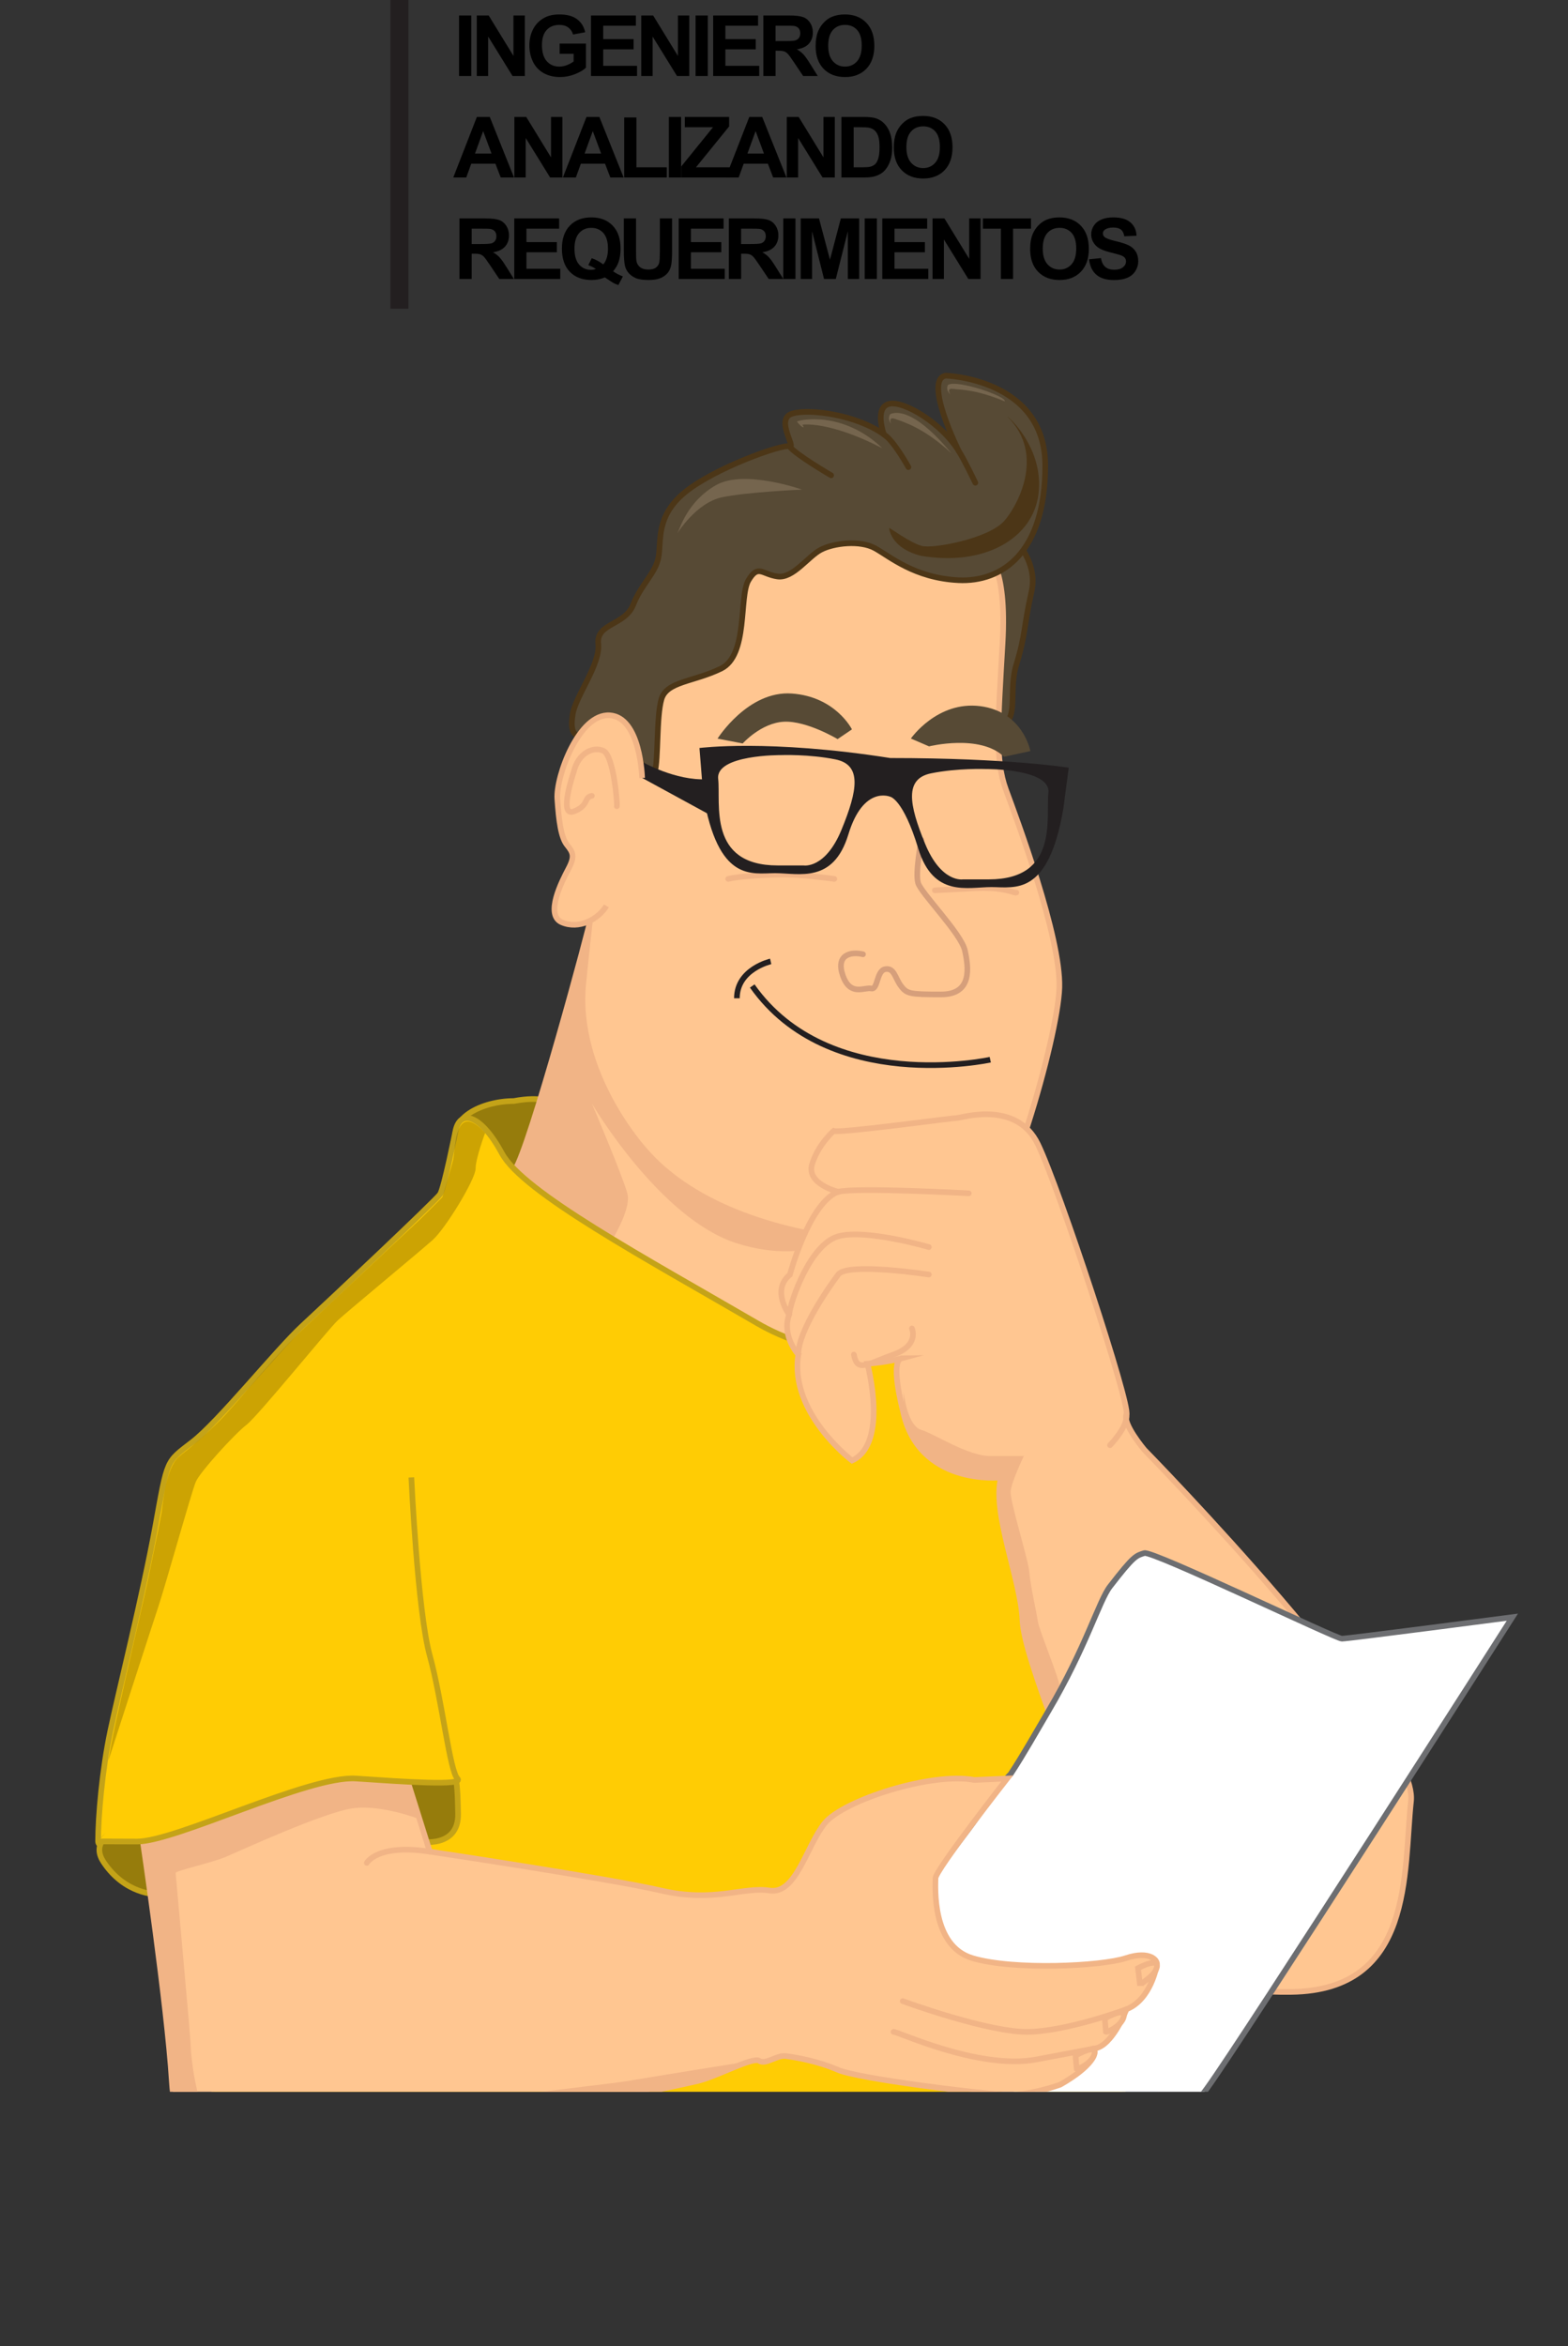<?xml version="1.0" encoding="utf-8"?>
<!-- Generator: Adobe Illustrator 17.0.0, SVG Export Plug-In . SVG Version: 6.00 Build 0)  -->
<!DOCTYPE svg PUBLIC "-//W3C//DTD SVG 1.1//EN" "http://www.w3.org/Graphics/SVG/1.1/DTD/svg11.dtd">
<svg version="1.1" id="Capa_1" xmlns:x="http://ns.adobe.com/Extensibility/1.0/" xmlns:i="http://ns.adobe.com/AdobeIllustrator/10.0/" xmlns:graph="http://ns.adobe.com/Graphs/1.0/"
	 xmlns="http://www.w3.org/2000/svg" xmlns:xlink="http://www.w3.org/1999/xlink" x="0px" y="0px" width="278.166px"
	 height="416.168px" viewBox="0 0 278.166 416.168" enable-background="new 0 0 278.166 416.168" xml:space="preserve">
<rect x="0" y="0" width="278.166" height="416.168" fill="#333333" stroke="none"/>
<g>
	<g>
		<defs>
			<rect id="SVGID_1_" x="0" y="61.043" width="278.166" height="310"/>
		</defs>
		<clipPath id="SVGID_2_">
			<use xlink:href="#SVGID_1_"  overflow="visible"/>
		</clipPath>
		<g clip-path="url(#SVGID_2_)">
			<path fill="#967C0C" d="M81.263,203.643c0,4.605,4.417,8.339,9.864,8.339c5.449,0,9.866-3.734,9.866-8.339
				c0-4.604,0-10.174-9.866-8.338C85.679,195.305,78.823,198.321,81.263,203.643"/>
			<path fill="none" stroke="#C4A318" stroke-miterlimit="10" d="M81.263,203.643c0,4.605,4.417,8.339,9.864,8.339
				c5.449,0,9.866-3.734,9.866-8.339c0-4.604,0-10.174-9.866-8.338C85.679,195.305,78.823,198.321,81.263,203.643z"/>
			<path fill="#574A35" d="M177.541,93.19c0,0,6.924,5.183,5.464,11.701c-1.46,6.519-1.025,7.506-2.71,13.031
				c-1.686,5.524,1.251,11.021-4.622,11.209c-5.871,0.186-11.747-6.41-12.918-8.396C161.583,118.749,172.316,90.796,177.541,93.19"
				/>
			<path fill="none" stroke="#4C3617" stroke-miterlimit="10" d="M177.541,93.19c0,0,6.924,5.183,5.464,11.701
				c-1.46,6.519-1.025,7.506-2.71,13.031c-1.686,5.524,1.251,11.021-4.622,11.209c-5.871,0.186-11.747-6.41-12.918-8.396
				C161.583,118.749,172.316,90.796,177.541,93.19z"/>
			<path fill="#FFC691" d="M104.846,162.637c0,0.817-10.947,41.468-13.51,44.842c-2.562,3.375,11.059,34.664,15.145,34.684
				c4.087,0.02,47.368,14.186,47.368,14.186s5.753-36.623,6.434-37.381s-27.105-15.74-27.922-16.012
				c-0.817-0.273-22.883-16.346-23.428-18.525C108.387,182.251,104.846,162.637,104.846,162.637"/>
			<path fill="none" stroke="#F1B486" stroke-miterlimit="10" d="M104.846,162.637c0,0.817-10.947,41.468-13.51,44.842
				c-2.562,3.375,11.059,34.664,15.145,34.684c4.087,0.02,47.368,14.186,47.368,14.186s5.753-36.623,6.434-37.381
				s-27.105-15.74-27.922-16.012c-0.817-0.273-22.883-16.346-23.428-18.525C108.387,182.251,104.846,162.637,104.846,162.637z"/>
			<path fill="#F1B486" d="M104.053,166.038c0,0-10.185,38.303-11.496,38.825c-1.311,0.524-2.24,6.287-2.425,7.119
				c-0.186,0.83,16.89,10.48,16.89,10.48s5.198-7.478,4.269-10.791c-0.928-3.314-6.297-15.937-6.297-15.937
				s12.007,20.499,25.765,24.819c13.758,4.322,21.103-2.731,22.441-2.731c1.34,0-4.495-9.838-4.495-9.838
				s-22.233-13.734-23.048-14.476C124.842,192.766,104.053,166.038,104.053,166.038"/>
			<path fill="#18252B" d="M31.286,395.95l-0.883,7.822c0,0,6.134,4.876,9.395,6.506c3.262,1.63,10.147,8.155,22.651,5.074
				c12.502-3.08,32.59-14.495,45.286-17.032c12.698-2.538,12.792-9.062,30.865-9.242c18.074-0.182,49.079-8.756,55.873-10.872
				c6.791-2.116,12.394-6.161,11.851-6.704c-0.544-0.545-19.932-9.242-20.476-9.242c-0.544,0-51.947,12.504-51.947,12.504
				l-54.295,21.744c0,0-28.391,1.449-28.933,1.269C50.127,397.595,31.286,395.95,31.286,395.95"/>
			<path fill="#FFCC04" d="M80.808,200.607c0,0-2.023,10.156-2.749,11.245c-0.727,1.089-19.614,18.888-24.336,23.247
				c-4.722,4.358-14.891,17.07-19.614,20.703c-4.721,3.633-4.358,2.905-6.538,14.892c-2.179,11.985-6.538,29.42-7.99,36.322
				c-1.453,6.901-2.179,15.255-2.179,19.614c0,4.357,31.703-8.718,31.703-8.718s-9.247,49.761-12.302,57.025
				c-3.056,7.264-10.684,11.622-9.957,17.797c0.726,6.175,20.34,21.43,31.963,19.252c11.623-2.18,53.756-24.337,59.568-24.337
				c5.811,0,32.326-3.994,42.859-6.174c10.534-2.18,22.52-7.629,31.237-7.265c8.717,0.362,10.532-13.076,10.532-13.076
				s-13.076-91.894-12.711-92.983c0.363-1.09-6.175-30.148-6.175-30.148s-29.784,8.356-49.762-3.269
				c-19.977-11.622-41.588-23.245-45.311-30.146C85.322,197.687,81.626,196.68,80.808,200.607"/>
			<path fill="none" stroke="#C4A318" stroke-miterlimit="10" d="M80.808,200.607c0,0-2.023,10.156-2.749,11.245
				c-0.727,1.089-19.614,18.888-24.336,23.247c-4.722,4.358-14.891,17.07-19.614,20.703c-4.721,3.633-4.358,2.905-6.538,14.892
				c-2.179,11.985-6.538,29.42-7.99,36.322c-1.453,6.901-2.179,15.255-2.179,19.614c0,4.357,31.703-8.718,31.703-8.718
				s-9.247,49.761-12.302,57.025c-3.056,7.264-10.684,11.622-9.957,17.797c0.726,6.175,20.34,21.43,31.963,19.252
				c11.623-2.18,53.756-24.337,59.568-24.337c5.811,0,32.326-3.994,42.859-6.174c10.534-2.18,22.52-7.629,31.237-7.265
				c8.717,0.362,10.532-13.076,10.532-13.076s-13.076-91.894-12.711-92.983c0.363-1.09-6.175-30.148-6.175-30.148
				s-29.784,8.356-49.762-3.269c-19.977-11.622-41.588-23.245-45.311-30.146C85.322,197.687,81.626,196.68,80.808,200.607z"/>
			<path fill="#FFC691" d="M174.856,97.694c0.275,0.771,3.814,2.287,2.997,16.453c-0.817,14.165-1.324,20.703,0.583,25.88
				c1.907,5.175,9.768,26.15,9.496,35.141c-0.272,8.99-9.52,40.743-14.84,43.799c-5.319,3.057-42.918,3.406-58.712-14.923
				c0,0-12.531-13.62-10.897-29.692c1.635-16.073,2.997-26.425,2.997-26.425s-1.907-26.26,12.259-36.611
				c14.165-10.352,17.435-23.155,21.249-23.973C143.801,86.525,173.088,92.753,174.856,97.694"/>
			<path fill="none" stroke="#F1B486" stroke-miterlimit="10" d="M174.856,97.694c0.275,0.771,3.814,2.287,2.997,16.453
				c-0.817,14.165-1.324,20.703,0.583,25.88c1.907,5.175,9.768,26.15,9.496,35.141c-0.272,8.99-9.52,40.743-14.84,43.799
				c-5.319,3.057-42.918,3.406-58.712-14.923c0,0-12.531-13.62-10.897-29.692c1.635-16.073,2.997-26.425,2.997-26.425
				s-1.907-26.26,12.259-36.611c14.165-10.352,17.435-23.155,21.249-23.973C143.801,86.525,173.088,92.753,174.856,97.694z"/>
			<path fill="#FFC691" d="M147.888,200.607c1.089,0.439,20.976-2.289,21.793-2.286s10.624-3.268,14.438,4.634
				c3.813,7.898,16.456,46.31,15.719,47.944c-0.736,1.634,3.167,6.265,3.167,6.265s48.672,49.7,47.31,62.308
				c-1.362,12.607,0.545,33.582-21.248,33.854s-30.486-8.444-34.039-22.882c-3.554-14.439-13.361-35.959-13.634-43.042
				c-0.272-7.082-5.448-19.069-3.813-25.334c0,0-14.71,1.634-17.435-11.986c0,0-2.452-9.182,0-9.184c0,0-2.724,0.739-6.265,1.011
				c0,0,3.814,14.166-2.724,17.162c0,0-11.169-8.444-9.534-18.796c0,0-2.997-3.27-1.635-7.084c0,0-3.212-4.358,0.139-7.082
				c0,0,3.402-12.803,8.578-14.711c0,0-5.721-1.361-4.631-4.903C145.163,202.955,147.888,200.607,147.888,200.607"/>
			<path fill="none" stroke="#F1B486" stroke-miterlimit="10" d="M147.888,200.607c1.089,0.439,20.976-2.289,21.793-2.286
				s10.624-3.268,14.438,4.634c3.813,7.898,16.456,46.31,15.719,47.944c-0.736,1.634,3.167,6.265,3.167,6.265
				s48.672,49.7,47.31,62.308c-1.362,12.607,0.545,33.582-21.248,33.854s-30.486-8.444-34.039-22.882
				c-3.554-14.439-13.361-35.959-13.634-43.042c-0.272-7.082-5.448-19.069-3.813-25.334c0,0-14.71,1.634-17.435-11.986
				c0,0-2.452-9.182,0-9.184c0,0-2.724,0.739-6.265,1.011c0,0,3.814,14.166-2.724,17.162c0,0-11.169-8.444-9.534-18.796
				c0,0-2.997-3.27-1.635-7.084c0,0-3.212-4.358,0.139-7.082c0,0,3.402-12.803,8.578-14.711c0,0-5.721-1.361-4.631-4.903
				C145.163,202.955,147.888,200.607,147.888,200.607z"/>
			<path fill="#F1B486" d="M160.295,246.838c0,0,0.59,6.011,3.109,6.785c2.52,0.772,8.258,4.649,12.27,4.649h5.95
				c0,0-2.133,4.458-2.328,6.203c-0.192,1.744,3.102,12.017,3.296,14.342c0.193,2.326,1.357,7.559,1.55,8.915
				c0.194,1.357,3.804,10.127,3.797,11.241c-0.008,1.115,1.824,6.286,1.824,6.286h-3.111c0,0-3.866-12.294-4.254-14.039
				c-0.387-1.744-4.309-20.789-4.652-21.898c-0.398-1.299-0.556-5.601-0.556-5.601l0.183-1.825c0,0-4.688,0.359-7.212-0.631
				C167.64,260.273,160.092,258.466,160.295,246.838"/>
			<path fill="#967C0C" d="M27.68,335.999l-1.382-13.306c0,0-11.721,1.906-7.908,7.627C22.204,336.042,27.68,335.999,27.68,335.999"
				/>
			<path fill="none" stroke="#C4A318" stroke-miterlimit="10" d="M27.68,335.999l-1.382-13.306c0,0-11.721,1.906-7.908,7.627
				C22.204,336.042,27.68,335.999,27.68,335.999z"/>
			<path fill="#967C0C" d="M74.335,326.656c0,0,7.043,1.316,6.928-4.93c-0.117-6.246-0.271-9.262-3.462-9.534
				c-3.192-0.272-6.734,2.087-7.143,3.769c-0.409,1.68,2.043,10.695,2.043,10.695L74.335,326.656L74.335,326.656z"/>
			<path fill="none" stroke="#C4A318" stroke-miterlimit="10" d="M74.335,326.656c0,0,7.043,1.316,6.928-4.93
				c-0.117-6.246-0.271-9.262-3.462-9.534c-3.192-0.272-6.734,2.087-7.143,3.769c-0.409,1.68,2.043,10.695,2.043,10.695
				L74.335,326.656L74.335,326.656z"/>
			<path fill="#FFFFFF" d="M268.294,286.858c0,0-29.148,3.814-30.238,3.814c-1.089,0-33.597-15.648-35.051-15.179
				c-1.452,0.469-1.801,0.368-6.083,5.917c-1.971,2.555-4.238,10.762-10.916,22.078c-2.024,3.428-4.435,7.733-6.71,11.182
				c-3.333,3.422-5.285,6.91-7.536,9.852c-3.672,4.798-6.233,8.392-6.233,8.392l-8.801,32.733c0,0,40.659,10.771,46.28,10.563
				c5.622-0.21,4.541,3.268,11.079-5.722C220.622,361.499,268.294,286.858,268.294,286.858"/>
			<path fill="none" stroke="#6D6E71" stroke-miterlimit="10" d="M268.294,286.858c0,0-29.148,3.814-30.238,3.814
				c-1.089,0-33.597-15.648-35.051-15.179c-1.452,0.469-1.801,0.368-6.083,5.917c-1.971,2.555-4.238,10.762-10.916,22.078
				c-2.024,3.428-4.435,7.733-6.71,11.182c-3.333,3.422-5.285,6.91-7.536,9.852c-3.672,4.798-6.233,8.392-6.233,8.392l-8.801,32.733
				c0,0,40.659,10.771,46.28,10.563c5.622-0.21,4.541,3.268,11.079-5.722C220.622,361.499,268.294,286.858,268.294,286.858z"/>
			<path fill="#FFC691" d="M72.248,315.734l3.996,12.712c0,0,31.6,4.722,41.042,6.901c9.444,2.18,14.529-0.728,19.251,0
				c4.722,0.727,6.538-7.99,9.807-11.986c3.269-3.997,18.887-9.08,26.515-7.627l5.812-0.256c0,0-12.713,16.237-12.713,17.69
				s-0.727,11.986,6.538,14.166c7.265,2.179,22.883,1.451,27.241,0c4.359-1.452,5.887,0.519,5.448,1.375
				c0,0-1.011,5.998-5.347,7.693c0,0-2.505,6.631-5.751,6.977c0.955,2.65-6.033,6.412-6.033,6.412s-5.468,1.981-9.712,1.792
				c-4.242-0.188-26.02-2.828-29.698-4.433c-3.676-1.602-7.759-2.262-9.3-2.45c-1.54-0.188-3.52,1.604-4.652,0.849
				c-1.131-0.755-7.508,2.761-10.913,3.578c-3.405,0.817-35.55,7.628-42.905,8.717c-7.355,1.091-20.431,2.725-25.607,2.997
				c-5.175,0.272-13.62,0-15.8,0c-2.179,0-8.172,1.634-8.99-11.714c-0.817-13.348-5.168-42.736-5.168-42.736
				S50.817,315.189,72.248,315.734"/>
			<path fill="none" stroke="#F1B486" stroke-miterlimit="10" d="M72.248,315.734l3.996,12.712c0,0,31.6,4.722,41.042,6.901
				c9.444,2.18,14.529-0.728,19.251,0c4.722,0.727,6.538-7.99,9.807-11.986c3.269-3.997,18.887-9.08,26.515-7.627l5.812-0.256
				c0,0-12.713,16.237-12.713,17.69s-0.727,11.986,6.538,14.166c7.265,2.179,22.883,1.451,27.241,0
				c4.359-1.452,5.887,0.519,5.448,1.375c0,0-1.011,5.998-5.347,7.693c0,0-2.505,6.631-5.751,6.977
				c0.955,2.65-6.033,6.412-6.033,6.412s-5.468,1.981-9.712,1.792c-4.242-0.188-26.02-2.828-29.698-4.433
				c-3.676-1.602-7.759-2.262-9.3-2.45c-1.54-0.188-3.52,1.604-4.652,0.849c-1.131-0.755-7.508,2.761-10.913,3.578
				c-3.405,0.817-35.55,7.628-42.905,8.717c-7.355,1.091-20.431,2.725-25.607,2.997c-5.175,0.272-13.62,0-15.8,0
				c-2.179,0-8.172,1.634-8.99-11.714c-0.817-13.348-5.168-42.736-5.168-42.736S50.817,315.189,72.248,315.734z"/>
			<path fill="none" stroke="#F1B486" stroke-linecap="round" stroke-linejoin="round" stroke-miterlimit="10" d="M65.074,330.444
				c0,0,1.818-3.429,11.168-1.998"/>
			<path fill="#F1B486" d="M74.435,322.693c0,0-6.719-2.654-11.883-1.929c-5.165,0.727-19.851,7.479-22.433,8.581
				c-2.581,1.103-8.956,2.473-8.956,2.877c0,0.405,2.673,29.248,2.673,30.806s1.028,10.456,2.965,11.91
				c1.938,1.452,8.659,4.977,22.097,1.762c13.439-3.216,48.308-6.847,52.486-7.575c4.177-0.725,22.516-3.655,22.516-3.655
				s-9.291,3.512-14.55,4.636c-5.258,1.124-30.523,6.453-35.594,7.255c-5.069,0.799-19.046,3.724-23.768,3.602
				s-19.449,1.298-22.701,0.004c-3.252-1.296-5.329-1.894-6.124-7.662c-0.795-5.769-1.375-18.033-2.093-21.33
				c-0.719-3.296-2.87-19.413-3.174-21.529c-0.303-2.118-0.586-4.056-0.586-4.056l37.04-13.198l9.807,1.09L74.435,322.693z"/>
			<path fill="#FFCC04" d="M17.401,326.631l6.885,0.025c6.886,0.025,30.436-11.739,38.88-11.178c8.445,0.564,19.342,1.345,17.98,0
				c-1.362-1.343-2.725-13.91-4.904-21.81c-2.179-7.899-3.268-31.6-3.268-31.6"/>
			<path fill="none" stroke="#C4A318" stroke-miterlimit="10" d="M17.401,326.631l6.885,0.025
				c6.886,0.025,30.436-11.739,38.88-11.178c8.445,0.564,19.342,1.345,17.98,0c-1.362-1.343-2.725-13.91-4.904-21.81
				c-2.179-7.899-3.268-31.6-3.268-31.6"/>
			<path fill="none" stroke="#F1B486" stroke-linecap="round" stroke-linejoin="round" stroke-miterlimit="10" d="M160.146,354.962
				c0,0,15.528,5.72,22.611,5.448c7.082-0.273,17.081-4.008,17.081-4.008"/>
			<path fill="none" stroke="#F1B486" stroke-linecap="round" stroke-linejoin="round" stroke-miterlimit="10" d="M158.511,360.419
				c0.273-0.283,15.095,6.826,25.335,4.893l10.241-1.931"/>
			<path fill="none" stroke="#F1B486" stroke-linecap="round" stroke-linejoin="round" stroke-miterlimit="10" d="M171.86,211.672
				c0,0-19.887-1.09-23.155-0.273"/>
			<path fill="none" stroke="#F1B486" stroke-linecap="round" stroke-linejoin="round" stroke-miterlimit="10" d="M164.777,221.206
				c0,0-11.169-3.269-16.072-1.906c-4.903,1.362-8.396,11.211-8.717,13.892"/>
			<path fill="none" stroke="#F1B486" stroke-linecap="round" stroke-linejoin="round" stroke-miterlimit="10" d="M164.777,226.079
				c0,0-14.438-2.208-16.072,0c-1.635,2.21-7.099,9.924-7.082,14.196"/>
			<path fill="none" stroke="#F1B486" stroke-linecap="round" stroke-linejoin="round" stroke-miterlimit="10" d="M161.78,235.645
				c0,0,1.362,2.996-3.269,4.631c-4.631,1.634-6.432,3.269-7.031,0"/>
			<path fill="none" stroke="#F1B486" stroke-linecap="round" stroke-linejoin="round" stroke-miterlimit="10" d="M196.922,256.348
				c0,0,3.213-3.292,2.916-5.448"/>
			<path fill="none" stroke="#231F20" stroke-miterlimit="10" d="M175.673,187.972c0,0-28.604,6.265-42.224-13.076"/>
			<path fill="none" stroke="#F1B486" stroke-linecap="round" stroke-linejoin="round" stroke-miterlimit="10" d="M165.85,157.926
				c0,0,1.8-0.101,7.069-0.372c5.269-0.272,7.087,0.936,7.377,0.771"/>
			<path fill="none" stroke="#231F20" stroke-miterlimit="10" d="M136.718,170.536c0,0-5.993,1.362-5.993,6.538"/>
			<path fill="none" stroke="#F1B486" stroke-linecap="round" stroke-linejoin="round" stroke-miterlimit="10" d="M148.017,155.9
				c0,0-5.878-0.831-9.309-0.78c-3.43,0.052-7.883,0.35-9.525,0.78"/>
			<path fill="#574A35" d="M167.747,66.629c0,0,17.681,0.528,17.681,15.966s-7.653,20.715-15.437,20.319
				c-7.786-0.396-12.141-4.222-14.779-5.674c-2.639-1.451-7.276-0.923-9.576,0.264c-2.298,1.188-4.938,5.146-7.708,4.751
				c-2.772-0.396-3.431-2.202-5.148,0.679c-1.715,2.882,0,13.295-4.88,15.67c-4.882,2.375-9.632,2.243-10.557,5.41
				c-0.923,3.167-0.526,10.688-1.188,12.931l-2.242-1.189c0,0-2.289-7.371-4.471-7.363c-2.184,0.008-9.021,5.808-7.869-1.517
				c0.338-3.128,4.956-8.963,4.561-12.658c-0.396-3.693,4.745-3.253,6.197-6.949c1.451-3.693,3.957-5.541,4.486-8.443
				c0.526-2.903-0.529-7.275,4.749-11.554c5.277-4.28,17.153-8.503,18.472-8.107c1.319,0.397-2.638-4.882,0.529-5.804
				c3.166-0.925,11.478,0.264,16.228,3.694c0,0-1.716-4.751,0.924-5.412c2.639-0.658,9.5,3.563,12.403,8.445
				C170.123,80.087,163.788,67.422,167.747,66.629"/>
			<path fill="none" stroke="#4C3617" stroke-miterlimit="10" d="M167.747,66.629c0,0,17.681,0.528,17.681,15.966
				s-7.653,20.715-15.437,20.319c-7.786-0.396-12.141-4.222-14.779-5.674c-2.639-1.451-7.276-0.923-9.576,0.264
				c-2.298,1.188-4.938,5.146-7.708,4.751c-2.772-0.396-3.431-2.202-5.148,0.679c-1.715,2.882,0,13.295-4.88,15.67
				c-4.882,2.375-9.632,2.243-10.557,5.41c-0.923,3.167-0.526,10.688-1.188,12.931l-2.242-1.189c0,0-2.289-7.371-4.471-7.363
				c-2.184,0.008-9.021,5.808-7.869-1.517c0.338-3.128,4.956-8.963,4.561-12.658c-0.396-3.693,4.745-3.253,6.197-6.949
				c1.451-3.693,3.957-5.541,4.486-8.443c0.526-2.903-0.529-7.275,4.749-11.554c5.277-4.28,17.153-8.503,18.472-8.107
				c1.319,0.397-2.638-4.882,0.529-5.804c3.166-0.925,11.478,0.264,16.228,3.694c0,0-1.716-4.751,0.924-5.412
				c2.639-0.658,9.5,3.563,12.403,8.445C170.123,80.087,163.788,67.422,167.747,66.629z"/>
			<path fill="none" stroke="#4C3617" stroke-linecap="round" stroke-linejoin="round" stroke-miterlimit="10" d="M173.025,85.629
				c0,0-2.031-4.25-2.903-5.542"/>
			<path fill="none" stroke="#4C3617" stroke-linecap="round" stroke-linejoin="round" stroke-miterlimit="10" d="M161.15,82.858
				c0,0-2.58-4.708-4.355-5.806"/>
			<path fill="none" stroke="#4C3617" stroke-linecap="round" stroke-linejoin="round" stroke-miterlimit="10" d="M147.445,84.309
				c0,0-6.35-3.694-7.406-5.145"/>
			<path fill="#231F20" d="M125.393,138.221c0.015,0.916,0.753,6.436,0.753,6.436l-12.232-6.672v-2.85
				C113.913,135.135,119.833,138.525,125.393,138.221"/>
			<path fill="#FFC691" d="M113.913,138c0,0-0.276-10.752-5.745-11.117c-5.47-0.363-9.56,10.854-9.296,14.812
				c0.264,3.957,0.66,6.86,1.716,8.18c1.055,1.319,1.451,1.979,0.264,4.222c-1.188,2.244-4.222,8.182-1.188,9.501
				s6.466-0.528,7.917-2.903"/>
			<path fill="none" stroke="#F1B486" stroke-miterlimit="10" d="M113.913,138c0,0-0.276-10.752-5.745-11.117
				c-5.47-0.363-9.56,10.854-9.296,14.812c0.264,3.957,0.66,6.86,1.716,8.18c1.055,1.319,1.451,1.979,0.264,4.222
				c-1.188,2.244-4.222,8.182-1.188,9.501s6.466-0.528,7.917-2.903"/>
			<path fill="#FFC691" d="M109.428,143.014c0.132-0.528-0.594-8.935-2.342-9.811c-1.748-0.877-4.52,0.311-5.311,3.741
				c0,0-2.771,8.047,0,6.993c2.771-1.056,1.75-2.505,3.218-2.771"/>
			<path fill="none" stroke="#F1B486" stroke-linecap="round" stroke-linejoin="round" stroke-miterlimit="10" d="M109.428,143.014
				c0.132-0.528-0.594-8.935-2.342-9.811c-1.748-0.877-4.52,0.311-5.311,3.741c0,0-2.771,8.047,0,6.993
				c2.771-1.056,1.75-2.505,3.218-2.771"/>
			<path fill="#FFC691" d="M199.188,358.189c1.195-2.691-3.202-0.138-3.202-0.138l0.206,2.35
				C196.417,360.523,198.497,359.568,199.188,358.189"/>
			<path fill="none" stroke="#F1B486" stroke-miterlimit="10" d="M199.188,358.189c1.195-2.691-3.202-0.138-3.202-0.138l0.206,2.35
				C196.417,360.523,198.497,359.568,199.188,358.189z"/>
			<path fill="#FFC691" d="M205.052,349.453c1.195-2.691-3.163-0.34-3.163-0.34l0.365,3.102
				C202.282,351.789,204.361,350.835,205.052,349.453"/>
			<path fill="none" stroke="#F1B486" stroke-miterlimit="10" d="M205.052,349.453c1.195-2.691-3.163-0.34-3.163-0.34l0.365,3.102
				C202.282,351.789,204.361,350.835,205.052,349.453z"/>
			<path fill="#FFC691" d="M194.005,364.764c1.195-2.69-3.202-0.137-3.202-0.137l0.206,2.35
				C191.235,367.1,193.314,366.145,194.005,364.764"/>
			<path fill="none" stroke="#F1B486" stroke-miterlimit="10" d="M194.005,364.764c1.195-2.69-3.202-0.137-3.202-0.137l0.206,2.35
				C191.235,367.1,193.314,366.145,194.005,364.764z"/>
			<path fill="none" stroke="#D69F7B" stroke-linecap="round" stroke-linejoin="round" stroke-miterlimit="10" d="M153.101,169.271
				c-2.242-0.528-4.882,0.131-3.562,3.825c1.32,3.695,3.826,1.98,5.022,2.244c1.197,0.264,0.915-3.167,2.499-3.431
				c1.584-0.265,1.715,1.583,2.771,2.985c1.054,1.402,1.583,1.5,7.128,1.5c5.545,0,4.879-4.75,4.218-7.784
				c-0.659-3.035-7.784-10.16-8.312-12.008c-0.529-1.848,0.58-7.638,0.58-7.638"/>
			<path fill="#231F20" d="M157.932,134.461c-21.603-3.391-33.845-1.778-33.845-1.778l0.661,8.273
				c2.671,15.642,8.584,13.926,12.781,13.926s10.3,1.906,12.971-6.866c2.67-8.776,7.431-6.687,7.431-6.687s2.289,0.381,4.96,9.156
				c2.669,8.774,8.774,6.867,12.971,6.867c4.197,0,10.11,1.717,12.78-13.925l0.954-7.25
				C189.597,136.178,179.106,134.461,157.932,134.461 M164.108,149.653c-2.879-7.005-3.646-11.515,1.056-12.476
				c4.701-0.957,9.691-0.766,9.691-0.766s11.61-0.097,11.131,4.222c-0.48,4.317,1.917,15.353-10.557,15.353h-4.605
				C170.825,155.986,166.986,156.658,164.108,149.653 M127.406,138.163c-0.48-4.319,11.131-4.222,11.131-4.222
				s4.99-0.191,9.692,0.767c4.701,0.96,3.933,5.47,1.055,12.474c-2.879,7.006-6.717,6.334-6.717,6.334h-4.605
				C125.488,153.516,127.886,142.48,127.406,138.163"/>
			<path fill="#574A35" d="M164.813,132.392c0,0,9.037-2.243,13.306,1.846l4.671-1.011c0,0-1.281-7.001-8.907-7.968
				c-7.626-0.966-12.291,5.744-12.291,5.744L164.813,132.392z"/>
			<path fill="#574A35" d="M148.59,131.103c0,0-5.458-3.28-9.509-3.084c-4.052,0.198-7.328,3.857-7.328,3.857l-4.459-0.858
				c0,0,5.382-8.546,13.165-8c7.783,0.545,10.677,6.361,10.677,6.361L148.59,131.103z"/>
			<path fill="#75654E" d="M142.28,86.848c0,0-10.231-3.64-15.228-0.811c-4.996,2.829-6.38,7.518-6.872,8.541
				c0,0,3.332-5.417,7.915-6.37C132.678,87.257,142.28,86.848,142.28,86.848"/>
			<path fill="#75654E" d="M168.789,80.418c-5.64-6.811-9.098-7.673-10.819-6.981c0,0-0.674,0.669,0.108,1.743
				c0,0-0.578-1.322,0.679-0.881C160.013,74.743,163.918,75.841,168.789,80.418"/>
			<path fill="#75654E" d="M178.236,71.191c0.402-0.88-8.485-3.907-10.053-2.916c0,0-0.542,0.781,0.423,1.693
				c0,0-0.807-1.193,0.508-0.986C170.431,69.19,172.937,68.994,178.236,71.191"/>
			<path fill="#4C3617" d="M157.724,93.65c0.23,0.003,3.718,2.631,5.792,3.182c2.073,0.551,11.81-1.301,14.607-4.395
				c2.172-2.403,7.538-11.686,0.569-18.571c0.054,0.042,0.101,0.076,0.169,0.133c1.48,1.263,6.168,6.44,5.39,13.464
				c-0.899,8.106-9.744,13.088-20.994,11.102C158.595,97.333,157.821,94.498,157.724,93.65"/>
			<path fill="#75654E" d="M156.521,79.502c-6.958-6.664-14.61-5.066-15.142-4.729c0,0,0.479,0.673,0.956,0.958
				c0.477,0.285,0.008-0.392,0.008-0.392S146.943,74.572,156.521,79.502"/>
			<path opacity="0.2" enable-background="new    " d="M86.057,200.982c0,0-1.684,4.474-1.684,6.316s-5.283,10.564-7.617,12.654
				c-2.334,2.088-15.111,12.652-16.83,14.251c-1.72,1.597-14.127,16.952-16.216,18.55c-2.088,1.597-8.23,8.352-8.967,10.073
				s-5.407,18.428-6.635,22.113s-8.882,27.387-8.882,27.387s0.514-3.223,1.475-7.589c1.881-8.548,4.933-21.556,5.422-23.913
				c0.737-3.564,1.922-9.293,2.488-12.24c0.269-1.412,0.671-7.254,2.633-9.656c0.588-0.724,1.389-1.215,2.59-2.228
				c5.123-4.334,6.498-6.192,7.739-7.53c1.336-1.439,7.793-9.288,12.107-13.312c4.315-4.025,19.763-18.586,20.179-18.943
				c0.759-0.654,4.609-4.549,4.609-4.549s1.619-5.252,1.927-6.685c0.309-1.435,0.301-5.934,2.079-6.657
				C83.943,198.426,86.057,200.982,86.057,200.982"/>
		</g>
	</g>
</g>
<g>
	<path d="M81.439,13.483V2.746h2.168v10.737C83.607,13.483,81.439,13.483,81.439,13.483z"/>
	<path d="M84.584,13.483V2.746h2.109l4.395,7.171V2.746h2.014v10.737h-2.175l-4.329-7.002v7.002
		C86.598,13.483,84.584,13.483,84.584,13.483z"/>
	<path d="M99.279,9.536v-1.81h4.673v4.277c-0.454,0.439-1.112,0.826-1.974,1.161c-0.862,0.334-1.734,0.502-2.618,0.502
		c-1.123,0-2.102-0.236-2.937-0.707c-0.835-0.472-1.462-1.146-1.882-2.021c-0.42-0.877-0.63-1.83-0.63-2.86
		c0-1.118,0.234-2.111,0.703-2.981c0.469-0.868,1.155-1.535,2.058-1.999c0.688-0.356,1.545-0.534,2.571-0.534
		c1.333,0,2.374,0.279,3.124,0.838c0.749,0.56,1.231,1.332,1.446,2.318l-2.153,0.402c-0.151-0.527-0.436-0.943-0.854-1.248
		c-0.417-0.306-0.938-0.458-1.563-0.458c-0.947,0-1.701,0.3-2.26,0.901c-0.559,0.6-0.838,1.491-0.838,2.673
		c0,1.274,0.283,2.23,0.85,2.867c0.566,0.638,1.309,0.956,2.227,0.956c0.454,0,0.909-0.089,1.366-0.268
		c0.457-0.178,0.849-0.394,1.176-0.648V9.536H99.279z"/>
	<path d="M104.842,13.483V2.746h7.961v1.816h-5.793v2.38h5.391v1.81h-5.391v2.923h5.999v1.809h-8.167V13.483z"/>
	<path d="M113.759,13.483V2.746h2.109l4.395,7.171V2.746h2.014v10.737h-2.175l-4.329-7.002v7.002
		C115.773,13.483,113.759,13.483,113.759,13.483z"/>
	<path d="M123.394,13.483V2.746h2.168v10.737C125.562,13.483,123.394,13.483,123.394,13.483z"/>
	<path d="M126.517,13.483V2.746h7.961v1.816h-5.793v2.38h5.391v1.81h-5.391v2.923h5.999v1.809h-8.167V13.483z"/>
	<path d="M135.419,13.483V2.746h4.563c1.147,0,1.981,0.097,2.501,0.289c0.52,0.193,0.936,0.536,1.249,1.029s0.469,1.058,0.469,1.692
		c0,0.805-0.237,1.471-0.71,1.995c-0.474,0.525-1.182,0.856-2.124,0.993c0.469,0.273,0.855,0.573,1.161,0.9
		c0.305,0.327,0.716,0.908,1.234,1.743l1.311,2.095h-2.593l-1.567-2.336c-0.557-0.836-0.938-1.361-1.143-1.579
		c-0.205-0.217-0.422-0.366-0.652-0.446C138.889,9.04,138.525,9,138.027,9h-0.439v4.482h-2.169V13.483z M137.587,7.287h1.604
		c1.04,0,1.689-0.044,1.948-0.132s0.461-0.239,0.608-0.454s0.22-0.483,0.22-0.806c0-0.361-0.097-0.653-0.289-0.875
		c-0.193-0.223-0.465-0.363-0.817-0.422c-0.176-0.023-0.703-0.036-1.582-0.036h-1.692V7.287z"/>
	<path d="M144.695,8.181c0-1.094,0.164-2.012,0.491-2.754c0.244-0.547,0.577-1.037,1-1.473c0.422-0.434,0.885-0.756,1.388-0.967
		c0.669-0.282,1.44-0.424,2.314-0.424c1.582,0,2.848,0.49,3.798,1.472c0.949,0.981,1.424,2.347,1.424,4.095
		c0,1.733-0.471,3.089-1.414,4.068c-0.942,0.979-2.202,1.469-3.779,1.469c-1.597,0-2.866-0.487-3.809-1.462
		C145.166,11.231,144.695,9.89,144.695,8.181z M146.929,8.107c0,1.216,0.281,2.138,0.842,2.765c0.562,0.628,1.274,0.941,2.139,0.941
		s1.573-0.312,2.127-0.934c0.554-0.623,0.832-1.557,0.832-2.802c0-1.23-0.27-2.148-0.809-2.754c-0.54-0.605-1.256-0.908-2.15-0.908
		s-1.614,0.307-2.161,0.919C147.202,5.948,146.929,6.872,146.929,8.107z"/>
	<path d="M91.187,31.483h-2.358l-0.938-2.439h-4.292l-0.886,2.439h-2.3l4.182-10.737h2.292L91.187,31.483z M87.195,27.235
		l-1.479-3.984l-1.45,3.984H87.195z"/>
	<path d="M91.249,31.483V20.746h2.109l4.395,7.171v-7.171h2.014v10.737h-2.175l-4.329-7.002v7.002
		C93.263,31.483,91.249,31.483,91.249,31.483z"/>
	<path d="M110.632,31.483h-2.358l-0.938-2.439h-4.292l-0.886,2.439h-2.3l4.182-10.737h2.292L110.632,31.483z M106.64,27.235
		l-1.479-3.984l-1.45,3.984H106.64z"/>
	<path d="M110.731,31.483V20.834h2.168v8.841h5.391v1.809L110.731,31.483L110.731,31.483z"/>
	<path d="M118.659,31.483V20.746h2.168v10.737C120.827,31.483,118.659,31.483,118.659,31.483z"/>
	<path d="M120.852,31.483v-1.955l5.64-6.966h-5.002v-1.816h7.859v1.685l-5.881,7.244h6.108v1.809L120.852,31.483L120.852,31.483z"/>
	<path d="M139.517,31.483h-2.358l-0.938-2.439h-4.292l-0.886,2.439h-2.3l4.182-10.737h2.292L139.517,31.483z M135.525,27.235
		l-1.479-3.984l-1.45,3.984H135.525z"/>
	<path d="M139.579,31.483V20.746h2.109l4.395,7.171v-7.171h2.014v10.737h-2.175l-4.329-7.002v7.002
		C141.593,31.483,139.579,31.483,139.579,31.483z"/>
	<path d="M149.273,20.746h3.962c0.894,0,1.575,0.068,2.043,0.205c0.63,0.186,1.169,0.516,1.619,0.989s0.791,1.053,1.025,1.739
		s0.352,1.532,0.352,2.538c0,0.884-0.11,1.646-0.33,2.285c-0.269,0.781-0.652,1.413-1.15,1.896
		c-0.376,0.366-0.884,0.652-1.523,0.857c-0.479,0.151-1.118,0.227-1.919,0.227h-4.08L149.273,20.746L149.273,20.746z M151.44,22.563
		v7.112h1.619c0.605,0,1.042-0.034,1.311-0.104c0.352-0.088,0.643-0.236,0.875-0.446s0.421-0.556,0.568-1.036
		c0.146-0.481,0.22-1.137,0.22-1.967s-0.073-1.467-0.22-1.912c-0.146-0.443-0.352-0.791-0.615-1.039
		c-0.264-0.25-0.598-0.418-1.003-0.506c-0.303-0.068-0.896-0.103-1.78-0.103L151.44,22.563L151.44,22.563z"/>
	<path d="M158.563,26.181c0-1.094,0.164-2.012,0.491-2.754c0.244-0.547,0.577-1.037,1-1.473c0.422-0.434,0.885-0.756,1.388-0.967
		c0.669-0.282,1.44-0.424,2.314-0.424c1.582,0,2.848,0.49,3.798,1.472c0.949,0.981,1.424,2.347,1.424,4.095
		c0,1.733-0.471,3.089-1.414,4.068c-0.942,0.979-2.202,1.469-3.779,1.469c-1.597,0-2.866-0.487-3.809-1.462
		C159.034,29.231,158.563,27.89,158.563,26.181z M160.796,26.107c0,1.216,0.281,2.138,0.842,2.765
		c0.562,0.628,1.274,0.941,2.139,0.941s1.573-0.312,2.127-0.934c0.554-0.623,0.832-1.557,0.832-2.802c0-1.23-0.27-2.148-0.809-2.754
		c-0.54-0.605-1.256-0.908-2.15-0.908s-1.614,0.307-2.161,0.919C161.07,23.948,160.796,24.872,160.796,26.107z"/>
	<path d="M81.512,49.483V38.746h4.563c1.147,0,1.981,0.097,2.501,0.289c0.52,0.193,0.936,0.536,1.249,1.029s0.469,1.058,0.469,1.692
		c0,0.805-0.237,1.471-0.71,1.995c-0.474,0.525-1.182,0.856-2.124,0.993c0.469,0.273,0.855,0.573,1.161,0.9
		c0.305,0.327,0.716,0.908,1.234,1.743l1.311,2.095h-2.593l-1.567-2.336c-0.557-0.836-0.938-1.361-1.143-1.579
		c-0.205-0.217-0.422-0.366-0.652-0.446C84.982,45.04,84.618,45,84.12,45h-0.44v4.482L81.512,49.483L81.512,49.483z M83.68,43.287
		h1.604c1.04,0,1.689-0.044,1.948-0.132s0.461-0.239,0.608-0.454s0.22-0.483,0.22-0.806c0-0.361-0.097-0.653-0.289-0.875
		c-0.193-0.223-0.465-0.363-0.817-0.422c-0.176-0.023-0.703-0.036-1.582-0.036H83.68V43.287z"/>
	<path d="M91.227,49.483V38.746h7.961v1.816h-5.793v2.38h5.391v1.81h-5.391v2.923h5.999v1.809L91.227,49.483L91.227,49.483z"/>
	<path d="M108.764,48.121c0.532,0.381,1.111,0.684,1.736,0.908l-0.798,1.53c-0.327-0.098-0.647-0.231-0.959-0.402
		c-0.068-0.034-0.549-0.352-1.443-0.952c-0.703,0.308-1.482,0.462-2.336,0.462c-1.65,0-2.943-0.486-3.878-1.458
		c-0.936-0.972-1.403-2.337-1.403-4.095c0-1.752,0.469-3.116,1.406-4.09c0.938-0.975,2.209-1.461,3.816-1.461
		c1.592,0,2.854,0.486,3.787,1.461c0.933,0.974,1.399,2.338,1.399,4.09c0,0.929-0.129,1.744-0.388,2.447
		C109.506,47.099,109.194,47.618,108.764,48.121z M107.021,46.897c0.278-0.326,0.487-0.722,0.626-1.186s0.208-0.996,0.208-1.598
		c0-1.239-0.273-2.166-0.82-2.779c-0.547-0.612-1.262-0.919-2.146-0.919s-1.601,0.308-2.149,0.923
		c-0.55,0.615-0.824,1.541-0.824,2.775c0,1.256,0.274,2.194,0.824,2.816c0.549,0.623,1.244,0.934,2.083,0.934
		c0.313,0,0.608-0.051,0.886-0.153c-0.439-0.288-0.886-0.513-1.34-0.674l0.608-1.237C105.69,46.044,106.372,46.41,107.021,46.897z"
		/>
	<path d="M110.665,38.746h2.168v5.815c0,0.923,0.027,1.521,0.081,1.795c0.093,0.439,0.313,0.792,0.663,1.058
		c0.349,0.267,0.826,0.399,1.432,0.399c0.615,0,1.079-0.126,1.392-0.377c0.313-0.252,0.5-0.561,0.564-0.927s0.095-0.974,0.095-1.823
		v-5.94h2.168v5.64c0,1.289-0.059,2.2-0.176,2.732s-0.333,0.98-0.648,1.348c-0.314,0.365-0.736,0.657-1.263,0.875
		c-0.527,0.217-1.216,0.326-2.065,0.326c-1.025,0-1.803-0.119-2.333-0.355c-0.53-0.237-0.949-0.545-1.256-0.923
		c-0.308-0.379-0.51-0.775-0.608-1.19c-0.142-0.615-0.212-1.523-0.212-2.725v-5.728H110.665z"/>
	<path d="M120.402,49.483V38.746h7.961v1.816h-5.793v2.38h5.391v1.81h-5.391v2.923h5.999v1.809L120.402,49.483L120.402,49.483z"/>
	<path d="M129.304,49.483V38.746h4.563c1.147,0,1.981,0.097,2.501,0.289c0.52,0.193,0.936,0.536,1.249,1.029
		s0.469,1.058,0.469,1.692c0,0.805-0.237,1.471-0.71,1.995c-0.474,0.525-1.182,0.856-2.124,0.993c0.469,0.273,0.855,0.573,1.161,0.9
		c0.305,0.327,0.716,0.908,1.234,1.743l1.311,2.095h-2.593l-1.567-2.336c-0.557-0.836-0.938-1.361-1.143-1.579
		c-0.205-0.217-0.422-0.366-0.652-0.446C132.774,45.04,132.41,45,131.912,45h-0.439v4.482L129.304,49.483L129.304,49.483z
		 M131.472,43.287h1.604c1.04,0,1.689-0.044,1.948-0.132s0.461-0.239,0.608-0.454s0.22-0.483,0.22-0.806
		c0-0.361-0.097-0.653-0.289-0.875c-0.193-0.223-0.465-0.363-0.817-0.422c-0.176-0.023-0.703-0.036-1.582-0.036h-1.692V43.287z"/>
	<path d="M138.953,49.483V38.746h2.168v10.737C141.121,49.483,138.953,49.483,138.953,49.483z"/>
	<path d="M142.047,49.483V38.746h3.245l1.948,7.324l1.926-7.324h3.252v10.737h-2.014v-8.452l-2.131,8.452h-2.087l-2.124-8.452v8.452
		C144.062,49.483,142.047,49.483,142.047,49.483z"/>
	<path d="M153.396,49.483V38.746h2.168v10.737C155.564,49.483,153.396,49.483,153.396,49.483z"/>
	<path d="M156.519,49.483V38.746h7.961v1.816h-5.793v2.38h5.391v1.81h-5.391v2.923h5.999v1.809L156.519,49.483L156.519,49.483z"/>
	<path d="M165.436,49.483V38.746h2.109l4.395,7.171v-7.171h2.014v10.737h-2.175l-4.329-7.002v7.002
		C167.45,49.483,165.436,49.483,165.436,49.483z"/>
	<path d="M177.554,49.483v-8.921h-3.186v-1.816h8.533v1.816h-3.179v8.921H177.554z"/>
	<path d="M182.75,44.181c0-1.094,0.164-2.012,0.491-2.754c0.244-0.547,0.577-1.037,1-1.473c0.422-0.434,0.885-0.756,1.388-0.967
		c0.669-0.282,1.44-0.424,2.314-0.424c1.582,0,2.848,0.49,3.798,1.472c0.949,0.981,1.424,2.347,1.424,4.095
		c0,1.733-0.471,3.089-1.414,4.068c-0.942,0.979-2.202,1.469-3.779,1.469c-1.597,0-2.866-0.487-3.809-1.462
		C183.221,47.231,182.75,45.89,182.75,44.181z M184.984,44.107c0,1.216,0.281,2.138,0.842,2.765
		c0.562,0.628,1.274,0.941,2.139,0.941s1.573-0.312,2.127-0.934c0.554-0.623,0.832-1.557,0.832-2.802c0-1.23-0.27-2.148-0.809-2.754
		c-0.54-0.605-1.256-0.908-2.15-0.908s-1.614,0.307-2.161,0.919C185.257,41.948,184.984,42.872,184.984,44.107z"/>
	<path d="M193.197,45.989l2.109-0.205c0.127,0.709,0.385,1.229,0.772,1.561c0.389,0.332,0.912,0.498,1.571,0.498
		c0.698,0,1.224-0.147,1.578-0.443c0.354-0.295,0.531-0.641,0.531-1.036c0-0.254-0.075-0.47-0.224-0.648
		c-0.149-0.178-0.409-0.333-0.78-0.465c-0.254-0.088-0.833-0.244-1.736-0.469c-1.162-0.288-1.978-0.642-2.446-1.062
		c-0.659-0.591-0.989-1.312-0.989-2.161c0-0.547,0.155-1.059,0.465-1.534c0.31-0.477,0.756-0.839,1.34-1.088
		s1.288-0.373,2.113-0.373c1.348,0,2.362,0.295,3.043,0.886c0.682,0.591,1.039,1.38,1.073,2.366l-2.168,0.095
		c-0.093-0.552-0.292-0.948-0.597-1.19c-0.306-0.241-0.763-0.362-1.374-0.362c-0.63,0-1.123,0.13-1.479,0.388
		c-0.229,0.167-0.344,0.389-0.344,0.667c0,0.254,0.107,0.472,0.322,0.651c0.273,0.23,0.938,0.469,1.992,0.719
		c1.055,0.248,1.835,0.506,2.34,0.772c0.506,0.266,0.901,0.63,1.187,1.091c0.286,0.462,0.429,1.032,0.429,1.711
		c0,0.615-0.171,1.191-0.513,1.729s-0.825,0.936-1.45,1.197c-0.625,0.261-1.404,0.392-2.336,0.392c-1.357,0-2.4-0.313-3.127-0.941
		C193.773,48.105,193.339,47.19,193.197,45.989z"/>
</g>
<line fill="none" stroke="#231F20" stroke-width="3.2" stroke-linejoin="round" stroke-miterlimit="10" x1="70.86" y1="0" x2="70.86" y2="54.763"/>
</svg>
